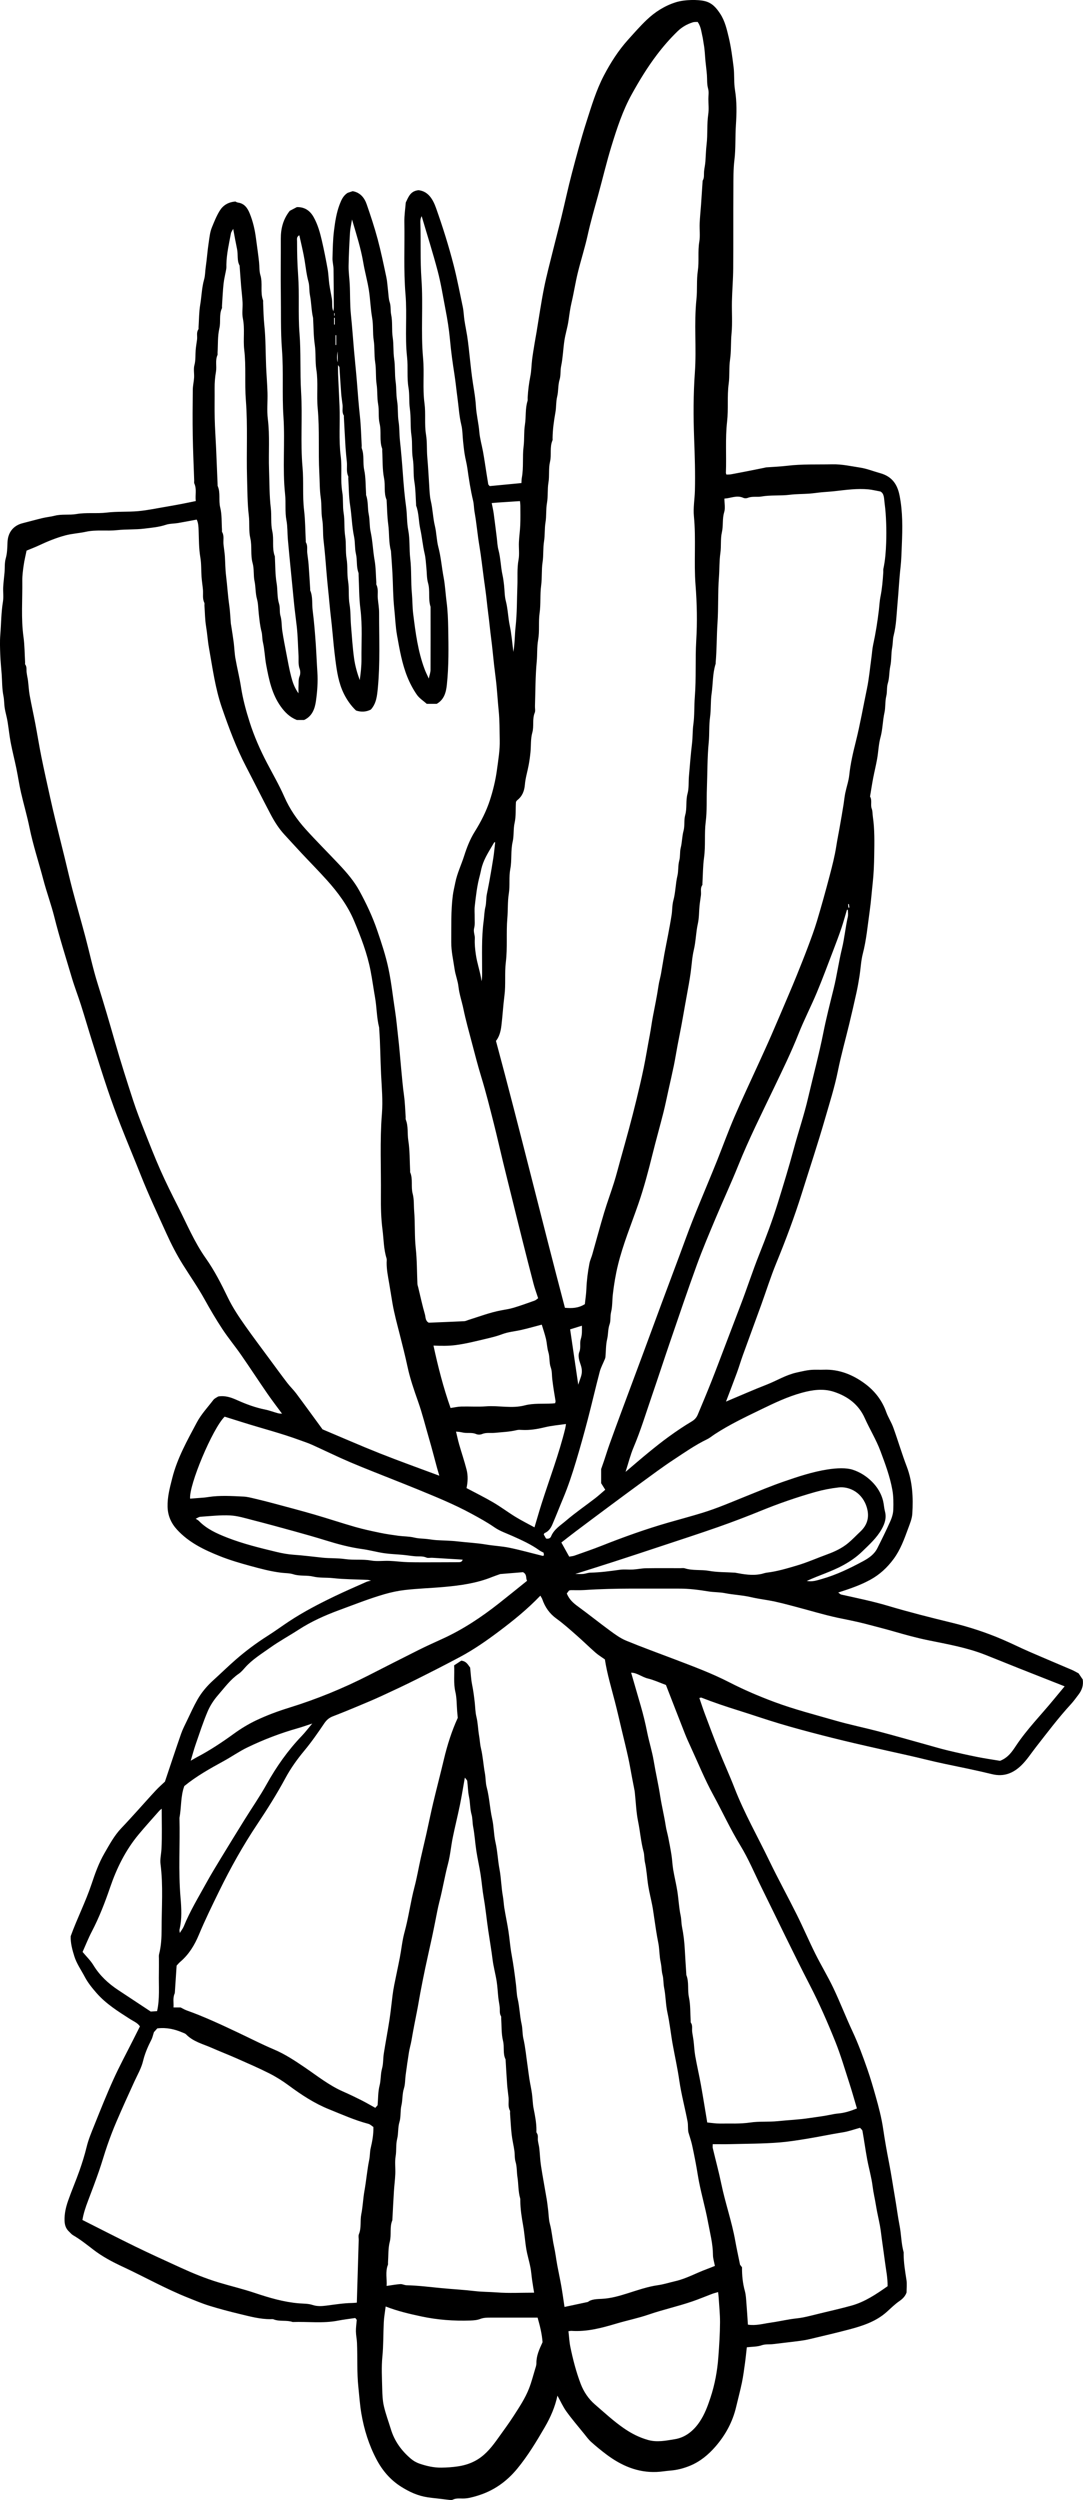 <?xml version="1.0" encoding="UTF-8"?>
<svg id="Layer_2" data-name="Layer 2" xmlns="http://www.w3.org/2000/svg" viewBox="0 0 122.322 282.268">
  <g id="Layer_1-2" data-name="Layer 1">
    <path d="m31.87,159.637c-.561-.764-1.14-1.515-1.678-2.295-1.001-1.451-1.963-2.928-2.968-4.375-.683-.983-1.451-1.908-2.109-2.907-.714-1.084-1.375-2.206-2.003-3.342-.749-1.355-1.635-2.619-2.454-3.928-.703-1.122-1.315-2.311-1.861-3.519-.987-2.182-2.009-4.347-2.894-6.579-.752-1.898-1.549-3.782-2.293-5.685-.517-1.324-1.006-2.66-1.461-4.007-.592-1.754-1.145-3.521-1.701-5.286-.443-1.406-.853-2.822-1.299-4.226-.333-1.048-.735-2.074-1.047-3.128-.667-2.26-1.386-4.506-1.959-6.795-.357-1.427-.873-2.813-1.247-4.236-.517-1.969-1.163-3.903-1.57-5.904-.272-1.337-.661-2.65-.964-3.981-.202-.891-.332-1.799-.517-2.695-.2-.971-.45-1.931-.636-2.905-.152-.795-.228-1.604-.361-2.403-.079-.475-.22-.94-.303-1.415-.084-.48-.058-.966-.157-1.457-.161-.796-.141-1.629-.2-2.445-.053-.735-.131-1.468-.158-2.204-.028-.746-.057-1.497.004-2.239.103-1.248.092-2.503.298-3.745.089-.539.002-1.105.03-1.657.027-.542.103-1.082.149-1.624.046-.541-.014-1.078.142-1.628.161-.567.172-1.183.193-1.78.039-1.12.646-1.908,1.721-2.177.753-.189,1.501-.4,2.257-.58.444-.106.905-.144,1.347-.258.809-.209,1.648-.053,2.447-.19,1.153-.199,2.31-.03,3.45-.168,1.18-.142,2.362-.055,3.534-.161,1.1-.1,2.187-.338,3.279-.52.532-.089,1.062-.186,1.591-.287.527-.101,1.051-.212,1.64-.332-.085-.691.128-1.344-.164-1.98-.042-.092-.011-.219-.015-.329-.057-1.703-.136-3.405-.164-5.109-.028-1.714-.014-3.43.005-5.144.005-.459.12-.915.147-1.375.028-.469-.082-.965.036-1.404.155-.575.097-1.141.143-1.71.033-.404.108-.803.158-1.206.046-.375-.097-.773.147-1.127.04-.058.013-.162.019-.245.057-.844.048-1.7.187-2.53.161-.956.176-1.932.446-2.877.123-.43.11-.91.177-1.367.134-.91.192-1.83.332-2.743.091-.588.137-1.185.36-1.736.263-.65.526-1.311.893-1.903.368-.595.948-.974,1.776-1.033.034.015.153.1.281.117.755.105,1.099.652,1.346,1.271.351.877.562,1.789.685,2.732.119.913.258,1.822.355,2.739.051.484.012 1.0.15,1.452.284.936-.045,1.918.296,2.836.027.073.005.165.009.248.038.846.047,1.689.136,2.538.163,1.553.138,3.126.204,4.69.042.984.127,1.967.156,2.951.029.995-.083,2.003.038,2.984.233,1.899.067,3.797.136,5.693.053,1.454.029,2.917.199,4.357.103.879-.023,1.774.167,2.614.214.946-.06,1.921.289,2.836.009.024.001.055.003.083.057.983.033,1.979.197,2.944.132.777.038,1.57.279,2.339.134.428.026.906.161,1.371.157.538.116,1.131.203,1.694.127.824.284,1.643.443,2.462.174.896.329,1.798.557,2.68.158.61.35,1.226.829,1.898,0-.379-.012-.596.003-.811.026-.378-.036-.754.125-1.135.099-.235.093-.572.004-.816-.186-.514-.099-1.032-.13-1.548-.064-1.066-.078-2.138-.194-3.198-.107-.971-.247-1.938-.337-2.913-.102-1.109-.221-2.218-.326-3.328-.116-1.22-.244-2.437-.348-3.658-.06-.707-.027-1.43-.157-2.119-.187-.987-.049-1.976-.154-2.953-.311-2.917.006-5.847-.186-8.759-.168-2.536.023-5.076-.169-7.599-.159-2.095-.094-4.183-.126-6.273-.032-2.074.007-4.148-.003-6.223-.005-1.149.262-2.2,1.01-3.147.23-.12.495-.259.804-.421.828-.02,1.456.353,1.887,1.118.469.831.721,1.736.933,2.651.248,1.072.462,2.153.656,3.236.1.56.108,1.136.188,1.7.079.559.202,1.111.293,1.669.031.189.029.383.032.575.005.268.001.537.137.81.016-.153.045-.306.045-.459-.005-1.438-.006-2.876-.03-4.314-.007-.404-.129-.809-.118-1.211.028-1.04.042-2.086.17-3.116.126-1.012.279-2.033.65-2.994.186-.481.399-.964.89-1.274.176-.058.38-.126.571-.189.861.154,1.329.748,1.587,1.494.447,1.292.877,2.593,1.231,3.912.382,1.426.68,2.875.987,4.319.107.503.128,1.023.192,1.535.054.43.051.88.185,1.283.153.46.067.929.16,1.374.183.871.049,1.758.181,2.616.122.795.042,1.592.158,2.371.13.875.053,1.757.172,2.618.099.711.046,1.427.161,2.12.132.793.048,1.593.17,2.368.112.711.076,1.419.152,2.122.139,1.301.248,2.601.342,3.906.086,1.191.187,2.391.352,3.57.125.889.075,1.783.247,2.674.2,1.039.099,2.131.223,3.19.155,1.315.063,2.638.187,3.945.072.765.051,1.533.145,2.289.267,2.138.538,4.28,1.311,6.313.114.3.262.588.453,1.012.086-.409.196-.691.197-.974.012-2.378.004-4.757.003-7.135-.292-.868-.029-1.789-.282-2.673-.162-.566-.131-1.187-.195-1.782-.055-.513-.072-1.036-.191-1.535-.219-.922-.291-1.867-.494-2.786-.192-.871-.148-1.781-.464-2.627-.018-.049-.004-.11-.008-.165-.058-.844-.052-1.699-.192-2.529-.146-.874-.037-1.76-.176-2.614-.144-.879-.031-1.758-.156-2.618-.148-1.012-.038-2.034-.18-3.03-.113-.796-.02-1.596-.153-2.37-.198-1.151-.036-2.309-.162-3.449-.261-2.366.019-4.743-.177-7.099-.227-2.73-.08-5.455-.129-8.181-.013-.734.103-1.47.158-2.177.303-.644.536-1.319,1.452-1.397,1.129.129,1.643,1.095,1.979,2.043.752,2.124,1.431,4.282,1.99,6.465.393,1.535.685,3.102,1.017,4.656.107.503.115,1.026.192,1.537.089.587.212,1.168.306,1.754.072.456.127.914.179,1.373.121,1.053.222,2.109.356,3.161.143,1.127.386,2.247.451,3.377.056.984.305,1.932.385,2.91.062.747.277,1.481.415,2.222.084.451.154.906.225,1.359.122.775.235,1.551.367,2.324.016.094.127.173.17.228,1.201-.115,2.362-.226,3.582-.343.012-.18.006-.394.044-.601.217-1.17.054-2.365.199-3.529.102-.824.022-1.65.15-2.454.141-.887.02-1.798.291-2.668.04-.127.01-.275.018-.413.046-.812.149-1.614.307-2.414.121-.611.118-1.245.196-1.866.077-.615.183-1.226.282-1.839.064-.399.142-.795.209-1.194.28-1.673.519-3.355.85-5.018.287-1.444.672-2.868,1.024-4.298.307-1.248.64-2.489.944-3.738.399-1.641.75-3.294,1.179-4.926.517-1.967,1.042-3.935,1.662-5.87.564-1.76,1.095-3.541,1.96-5.192.759-1.449,1.634-2.821,2.732-4.04.681-.756,1.353-1.526,2.088-2.227.949-.906,2.044-1.605,3.313-2.002.983-.308,2.503-.321,3.297-.118.817.209,1.286.781,1.709,1.426.527.803.738,1.732.956,2.642.264,1.1.409,2.226.55,3.353.11.878.02,1.76.161,2.618.217,1.318.188,2.641.102,3.949-.087,1.318-.011,2.645-.169,3.946-.13,1.074-.108,2.137-.115,3.204-.022,3.015.003,6.029-.02,9.044-.01,1.234-.117,2.466-.146,3.7-.028,1.216.072,2.442-.044,3.648-.095.987-.027,1.982-.168,2.95-.132.907-.031,1.814-.152,2.705-.192,1.427-.021,2.865-.181,4.279-.218,1.928-.061,3.853-.136,5.777-.002.049.027.099.06.21.168-.01.354-.002.532-.034.792-.146,1.582-.302,2.372-.457.474-.093.948-.191,1.421-.287.053-.011.104-.033.157-.037.789-.059,1.582-.085,2.367-.18,1.7-.206,3.405-.13,5.108-.167,1.072-.023,2.108.213,3.151.373.761.117,1.493.417,2.242.623,1.292.355,1.94,1.188,2.204,2.515.369,1.855.338,3.716.258,5.572-.036.842-.05,1.696-.145,2.536-.155,1.357-.214,2.721-.341,4.078-.113,1.208-.129,2.435-.437,3.629-.112.436-.081.911-.168,1.371-.131.692-.064,1.424-.214,2.11-.139.637-.082,1.289-.278,1.923-.14.454-.056.962-.175,1.452-.146.601-.071,1.255-.205,1.861-.204.923-.196,1.871-.449,2.792-.213.775-.233,1.602-.373,2.4-.129.74-.314,1.47-.455,2.208-.131.687-.235,1.38-.35,2.07.259.432.03.939.188,1.362.113.303.083.589.126.882.212,1.449.182,2.907.158,4.362-.018,1.067-.058,2.138-.175,3.198-.116,1.052-.192,2.112-.34,3.156-.228,1.596-.365,3.209-.773,4.783-.209.806-.238,1.657-.367,2.485-.1.638-.211,1.275-.349,1.905-.258,1.178-.531,2.354-.813,3.526-.426,1.772-.924,3.528-1.283,5.313-.372,1.847-.944,3.63-1.463,5.433-.809,2.809-1.734,5.58-2.606,8.368-.842,2.691-1.833,5.324-2.903,7.933-.63,1.537-1.127,3.128-1.693,4.691-.685,1.892-1.385,3.78-2.069,5.672-.237.655-.432,1.326-.672,1.98-.396,1.08-.812,2.152-1.235,3.267,1.552-.651,3.063-1.32,4.6-1.919,1.126-.439,2.163-1.093,3.362-1.358.633-.14,1.26-.301,1.911-.319.387-.011.775.01,1.161-.005,1.763-.066,3.317.577,4.679,1.591,1.074.8,1.911,1.859,2.377,3.171.216.607.585,1.159.804,1.765.529,1.462.968,2.958,1.522,4.41.659,1.727.736,3.512.628,5.312-.034.574-.276,1.146-.479,1.699-.436,1.188-.861,2.374-1.631,3.418-.726.984-1.586,1.778-2.652,2.359-1.115.607-2.309,1.018-3.607,1.432.154.108.238.209.338.231,1.778.396,3.562.757,5.313,1.28,2.385.711,4.799,1.319,7.219,1.908,1.917.467,3.804,1.082,5.626,1.86,1.038.443,2.049.95,3.084,1.401,1.598.696,3.207,1.366,4.808,2.053.249.107.483.249.761.394.147.217.314.464.468.691.1.656-.095,1.208-.473,1.703-.281.369-.552.75-.865,1.091-1.41,1.534-2.66,3.197-3.941,4.836-.554.709-1.046,1.486-1.692,2.101-.89.849-1.932,1.286-3.26.963-1.775-.432-3.57-.796-5.36-1.167-1.424-.295-2.827-.672-4.244-.983-1.551-.34-3.098-.695-4.646-1.045-1.652-.374-3.3-.772-4.941-1.193-1.586-.408-3.17-.832-4.739-1.299-1.592-.474-3.163-1.02-4.748-1.515-1.404-.439-2.798-.907-4.167-1.445-.041-.016-.102.017-.226.043.208.603.401,1.203.622,1.793.51,1.358,1.015,2.718,1.556,4.063.582,1.447,1.233,2.867,1.798,4.321,1.1,2.827,2.602,5.46,3.916,8.183.997,2.066,2.105,4.077,3.128,6.131.722,1.449,1.359,2.941,2.081,4.39.651,1.306,1.413,2.558,2.039,3.875.762,1.603,1.4,3.265,2.152,4.873.652,1.393,1.179,2.831,1.683,4.278.352,1.011.653,2.042.943,3.074.343,1.214.662,2.433.846,3.687.187,1.278.414,2.551.663,3.818.259,1.323.452,2.656.682,3.983.18,1.038.306,2.085.508,3.113.193.984.181,1.993.449,2.96.022.078.008.165.008.248.005.982.167,1.944.318,2.911.072.459.012.938.012,1.428-.148.406-.422.7-.803.962-.517.355-.967.807-1.437,1.228-1.207,1.081-2.696,1.567-4.213,1.971-1.502.4-3.019.747-4.531,1.109-.339.081-.686.138-1.032.185-.564.078-1.129.139-1.694.207-.457.055-.914.109-1.372.163-.43.051-.853-.021-1.297.134-.5.174-1.068.153-1.662.223-.069.599-.128,1.214-.213,1.826-.1.721-.194,1.446-.341,2.158-.19.918-.436,1.824-.65,2.737-.397,1.696-1.2,3.176-2.338,4.488-.795.916-1.707,1.673-2.829,2.146-.722.304-1.475.504-2.262.566-.514.041-1.025.134-1.54.156-2.163.094-4.019-.72-5.706-1.99-.589-.443-1.161-.912-1.709-1.405-.302-.272-.544-.613-.803-.932-.669-.827-1.365-1.635-1.986-2.497-.391-.543-.667-1.17-1.014-1.795-.268,1.279-.786,2.458-1.43,3.564-.94,1.616-1.903,3.217-3.1,4.674-1.232,1.5-2.725,2.54-4.579,3.087-.52.154-1.034.297-1.586.293-.378-.003-.763-.051-1.133.133-.133.066-.328.027-.492.01-.404-.041-.807-.103-1.211-.144-.376-.038-.751-.081-1.125-.136-1.101-.163-2.056-.604-2.981-1.184-1.24-.778-2.147-1.85-2.816-3.127-.842-1.607-1.379-3.316-1.688-5.109-.172-.995-.235-1.993-.341-2.99-.18-1.677-.087-3.353-.158-5.027-.018-.432-.116-.862-.123-1.294-.007-.404.056-.808.097-1.307-.025-.031-.109-.133-.17-.207-.68.102-1.325.174-1.959.299-1.695.333-3.405.094-5.107.156-.701-.247-1.468-.022-2.166-.305-.096-.039-.219-.018-.33-.017-1.202.008-2.351-.313-3.503-.589-1.145-.274-2.285-.576-3.409-.923-.818-.253-1.612-.59-2.409-.907-2.541-1.012-4.922-2.357-7.395-3.509-1.164-.542-2.278-1.132-3.288-1.908-.755-.58-1.497-1.172-2.323-1.653-.163-.095-.285-.259-.428-.39-.366-.334-.501-.741-.518-1.242-.025-.78.147-1.518.395-2.233.396-1.142.88-2.253,1.282-3.393.312-.886.595-1.786.816-2.698.205-.844.54-1.635.86-2.431.701-1.748,1.399-3.499,2.176-5.213.681-1.501,1.468-2.954,2.209-4.428.254-.506.509-1.011.776-1.541-.274-.403-.716-.571-1.099-.816-1.359-.872-2.731-1.722-3.811-2.96-.5-.573-.974-1.157-1.328-1.831-.401-.763-.91-1.47-1.172-2.307-.236-.754-.438-1.511-.411-2.266.724-2.01,1.685-3.878,2.351-5.874.398-1.194.824-2.397,1.464-3.499.573-.987,1.109-1.998,1.91-2.835.627-.656,1.234-1.331,1.845-2.002.685-.752,1.355-1.517,2.05-2.26.352-.377.744-.717,1.025-.985.63-1.875,1.209-3.639,1.82-5.391.187-.535.453-1.044.7-1.557.373-.775.726-1.562,1.15-2.308.471-.828,1.087-1.551,1.797-2.194.857-.776,1.683-1.587,2.555-2.345,1.131-.983,2.332-1.876,3.6-2.679.826-.523,1.614-1.105,2.431-1.643,1.63-1.072,3.358-1.968,5.113-2.812,1.189-.572,2.402-1.093,3.606-1.632.119-.053.256-.067.508-.13-.201-.049-.286-.085-.373-.089-1.315-.06-2.638-.054-3.944-.198-.738-.081-1.497-.004-2.199-.172-.753-.18-1.519-.024-2.264-.263-.424-.136-.91-.119-1.367-.175-1.21-.147-2.377-.465-3.542-.782-1.134-.309-2.269-.645-3.36-1.078-1.794-.712-3.535-1.548-4.87-3.009-.659-.721-1.036-1.565-1.063-2.569-.03-1.13.264-2.202.535-3.272.565-2.232,1.687-4.222,2.759-6.239.509-.957,1.235-1.719,1.875-2.559.14-.184.393-.283.549-.39.811-.133,1.477.115,2.165.423,1.001.449,2.033.832,3.121,1.049.497.099.976.288,1.468.421.154.042.322.036.483.052.024.047.047.093.021.042.051.027.005.003-.041-.022Zm33.871-9.959c-.428.133-.857.266-1.346.417.3,2.045.603,4.11.917,6.251.101-.302.175-.543.262-.779.174-.468.199-.902.032-1.41-.155-.47-.372-1.019-.172-1.512.199-.491.017-.995.163-1.448.167-.516.133-1.02.127-1.534.046-.024.092-.048.033-.017.032-.059.007-.013-.018.032Zm-9.79-54.596c-.049.015-.125.016-.144.049-.497.864-1.065,1.694-1.358,2.66-.109.358-.164.733-.263,1.094-.307,1.123-.433,2.277-.564,3.428-.047.409-.004.828-.011,1.243-.007.413.048.845-.057,1.232-.115.424.099.785.075,1.189-.035.592.03,1.187.115,1.788.145,1.025.511,1.994.646,3.022.063-.331.062-.658.063-.985.007-1.951-.084-3.907.178-5.848.069-.513.07-1.044.19-1.53.121-.491.07-.976.165-1.455.099-.5.204-.999.293-1.501.155-.876.311-1.751.445-2.63.089-.587.141-1.181.209-1.771.047-.025.094-.049.035-.019.031-.06.006-.012-.018.035ZM3.001,62.174c-.103.504-.24,1.052-.321,1.609-.085.591-.169,1.191-.161,1.786.028,2.117-.155,4.237.135,6.353.13.945.126,1.909.182,2.864.005.083-.025.189.016.245.199.272.12.581.153.877.036.321.117.636.158.956.068.539.089,1.085.185,1.618.196,1.083.438,2.158.643,3.239.236,1.241.432,2.49.682,3.728.308,1.524.649,3.042.984,4.561.19.863.39,1.724.599,2.583.347,1.431.707,2.86,1.058,4.29.294,1.197.564,2.4.879,3.592.465,1.76.97,3.509,1.439,5.267.476,1.786.854,3.602,1.409,5.363.693,2.199,1.338,4.41,1.973,6.626.627,2.189,1.321,4.358,2.026,6.523.373,1.148.813,2.276,1.255,3.4.59,1.501,1.177,3.005,1.83,4.479.612,1.38,1.288,2.734,1.972,4.08,1.003,1.975,1.854,4.03,3.145,5.854.988,1.396,1.759,2.919,2.502,4.456.545,1.127,1.241,2.163,1.959,3.182.893,1.266,1.826,2.503,2.745,3.75.662.898,1.319,1.8,1.997,2.686.315.412.698.773,1.009,1.189.972,1.302,1.924,2.62,2.974,4.054,2.07.871,4.257,1.833,6.476,2.714,2.204.876,4.439,1.671,6.716,2.522-.1-.342-.184-.615-.26-.89-.296-1.086-.572-2.177-.888-3.257-.413-1.412-.761-2.842-1.253-4.233-.454-1.285-.905-2.584-1.189-3.913-.264-1.236-.576-2.457-.886-3.679-.297-1.169-.616-2.328-.82-3.519-.123-.718-.235-1.438-.356-2.156-.135-.803-.305-1.594-.299-2.413.001-.166.034-.344-.013-.496-.329-1.044-.313-2.14-.452-3.208-.166-1.274-.195-2.573-.182-3.861.032-3.086-.132-6.172.115-9.26.118-1.473-.023-2.962-.096-4.445-.084-1.7-.083-3.406-.211-5.106-.004-.055.008-.113-.006-.165-.284-1.107-.264-2.254-.461-3.376-.178-1.009-.313-2.027-.509-3.036-.381-1.965-1.095-3.819-1.866-5.65-.724-1.719-1.829-3.205-3.069-4.584-.939-1.045-1.929-2.044-2.889-3.07-.639-.682-1.264-1.377-1.899-2.063-.633-.684-1.127-1.468-1.558-2.284-.945-1.792-1.848-3.607-2.784-5.404-1.11-2.13-1.94-4.371-2.723-6.637-.76-2.2-1.057-4.492-1.464-6.763-.143-.796-.191-1.608-.324-2.409-.129-.777-.131-1.575-.187-2.364-.008-.11.029-.239-.015-.329-.231-.471-.112-.972-.154-1.458-.041-.486-.124-.969-.158-1.456-.052-.735-.011-1.465-.138-2.208-.168-.992-.158-2.016-.192-3.027-.015-.453-.038-.889-.219-1.235-.742.138-1.428.274-2.118.39-.454.076-.937.054-1.366.198-.805.269-1.643.334-2.466.435-1.001.123-2.02.056-3.034.168-1.168.129-2.358-.073-3.529.184-.763.167-1.557.205-2.31.405-1.038.275-2.035.687-3.011,1.144-.412.193-.839.354-1.381.58Zm58.029,117.991c-1.474,1.539-3.052,2.81-4.675,4.03-1.411,1.061-2.858,2.068-4.417,2.899-1.645.877-3.308,1.725-4.976,2.557-1.277.637-2.57,1.243-3.866,1.84-.877.404-1.769.778-2.661,1.15-.94.393-1.883.779-2.834,1.144-.423.162-.716.412-.976.797-.714,1.058-1.446,2.113-2.261,3.093-.806.97-1.536,1.991-2.127,3.089-.967,1.795-2.05,3.511-3.18,5.205-1.612,2.415-3.027,4.946-4.302,7.553-.795,1.626-1.594,3.253-2.289,4.922-.494,1.186-1.13,2.228-2.107,3.062-.164.14-.301.313-.41.428-.067,1.021-.13,1.977-.194,2.932-.005.081-.006.168-.037.24-.219.503-.083,1.015-.122,1.553h.806c.27.134.456.252.659.325,2.055.729,4.022,1.66,5.99,2.59,1.291.61,2.562,1.267,3.877,1.82,1.26.531,2.376,1.273,3.496,2.034,1.411.959,2.749,2.035,4.33,2.727.691.302,1.371.63,2.045.969.53.267,1.043.568,1.589.869.105-.117.193-.216.26-.291.068-.767.043-1.523.224-2.227.164-.639.101-1.289.279-1.924.152-.541.111-1.133.199-1.695.201-1.276.446-2.545.643-3.821.14-.909.225-1.827.344-2.74.052-.401.116-.801.195-1.197.204-1.026.43-2.049.628-3.076.183-.951.272-1.926.528-2.856.463-1.684.681-3.417,1.125-5.104.28-1.063.463-2.151.702-3.225.203-.916.428-1.826.633-2.741.264-1.177.501-2.36.779-3.533.39-1.642.82-3.274,1.209-4.916.39-1.647.905-3.248,1.567-4.687-.029-.308-.05-.521-.068-.735-.061-.734-.037-1.488-.202-2.197-.231-.988-.084-1.964-.14-2.996.298-.196.587-.386.808-.531.61.073.769.505.998.777.076.697.101,1.328.225,1.939.135.664.221,1.332.296,2.003.061.54.06,1.094.189,1.617.176.716.179,1.449.307,2.167.081.453.095.919.201,1.365.226.949.28,1.922.455,2.877.093.506.065,1.039.196,1.533.312,1.177.355,2.396.621,3.582.195.868.176,1.783.374,2.65.23,1.005.262,2.032.454,3.04.192,1.01.198,2.055.384,3.067.079.433.089.864.158,1.292.141.876.331,1.745.467,2.622.137.883.196,1.779.358,2.656.21,1.145.364,2.294.502,3.449.061.513.063,1.044.179,1.534.225.951.235,1.927.45,2.876.119.526.076,1.089.197,1.615.237,1.029.325,2.077.479,3.116.071.481.123.965.2,1.446.089.557.214,1.109.292,1.667.079.564.078,1.143.19,1.699.16.798.316,1.592.316,2.41 0.0.11-.025.25.031.324.207.277.095.588.136.881.041.293.126.58.158.873.071.649.089,1.305.188,1.949.192,1.25.43,2.493.639,3.74.072.426.119.857.172,1.286.063.511.058,1.04.191,1.531.227.835.28,1.697.466,2.537.157.709.241,1.435.372,2.15.146.792.322,1.579.46,2.373.138.79.244,1.585.357,2.33.882-.188,1.696-.362,2.65-.565.369-.314,1.009-.323,1.575-.351,1.018-.05,1.962-.328,2.913-.627,1.126-.354,2.237-.748,3.416-.915.661-.093,1.305-.303,1.959-.453,1.24-.284,2.346-.914,3.527-1.35.296-.109.588-.23.945-.37-.084-.455-.216-.849-.218-1.243-.006-1.258-.332-2.471-.555-3.687-.329-1.792-.871-3.541-1.16-5.351-.177-1.111-.395-2.223-.634-3.326-.107-.495-.277-.976-.419-1.463-.086-.398-.022-.824-.098-1.224-.296-1.557-.713-3.094-.939-4.659-.196-1.363-.498-2.706-.742-4.056-.215-1.191-.333-2.397-.593-3.583-.202-.921-.19-1.889-.376-2.815-.099-.489-.052-.99-.178-1.45-.09-.327-.098-.64-.135-.962-.036-.321-.119-.636-.158-.957-.069-.566-.076-1.143-.188-1.699-.198-.978-.333-1.965-.48-2.951-.064-.427-.119-.857-.202-1.28-.143-.737-.331-1.466-.451-2.207-.143-.881-.178-1.782-.372-2.649-.091-.408-.053-.82-.157-1.206-.302-1.12-.385-2.278-.617-3.41-.212-1.031-.247-2.099-.36-3.151-.012-.108-.018-.218-.038-.325-.095-.501-.196-1.001-.291-1.502-.141-.739-.262-1.482-.423-2.217-.23-1.047-.488-2.088-.737-3.131-.254-1.068-.497-2.139-.771-3.202-.408-1.584-.883-3.152-1.132-4.776-.355-.253-.732-.478-1.057-.763-.724-.634-1.409-1.312-2.133-1.946-.741-.65-1.477-1.314-2.274-1.89-.787-.568-1.295-1.294-1.604-2.191-.043-.124-.125-.234-.222-.411Zm5.027-32.917c.06-.57.151-1.137.173-1.706.038-.98.162-1.947.348-2.907.066-.339.223-.66.318-.994.446-1.57.866-3.149,1.335-4.712.346-1.154.769-2.286,1.129-3.436.256-.817.465-1.648.695-2.474.329-1.186.666-2.369.984-3.558.291-1.087.574-2.176.839-3.27.29-1.199.575-2.399.824-3.607.249-1.211.442-2.434.676-3.649.138-.716.227-1.442.363-2.155.222-1.161.465-2.318.636-3.489.066-.45.198-.89.28-1.338.135-.742.245-1.489.38-2.231.134-.74.291-1.476.429-2.215.138-.74.279-1.481.393-2.225.082-.536.053-1.097.195-1.614.252-.917.24-1.869.459-2.79.131-.55.055-1.151.203-1.693.134-.491.05-.989.169-1.456.161-.633.147-1.289.316-1.911.161-.593.032-1.222.189-1.781.226-.804.044-1.622.265-2.426.169-.615.101-1.298.157-1.95.107-1.248.204-2.497.352-3.742.084-.703.049-1.413.148-2.125.142-1.027.083-2.075.166-3.117.168-2.11.033-4.231.16-6.352.125-2.079.084-4.175-.079-6.271-.201-2.578.068-5.177-.184-7.764-.093-.953.085-1.915.111-2.87.053-1.979-.014-3.959-.087-5.941-.091-2.473-.092-4.953.085-7.434.196-2.747-.11-5.51.177-8.263.111-1.061-.003-2.132.156-3.203.16-1.08-.02-2.187.167-3.285.115-.673.01-1.38.04-2.071.03-.708.108-1.415.158-2.122.062-.872.116-1.745.174-2.618.002-.028-.007-.062.006-.082.205-.325.128-.689.159-1.041.033-.376.126-.748.152-1.124.045-.652.059-1.302.137-1.958.132-1.111.019-2.244.184-3.365.084-.569.017-1.159.016-1.74-.001-.387.072-.797-.03-1.156-.147-.518-.098-1.031-.136-1.546-.037-.514-.111-1.025-.161-1.538-.063-.65-.076-1.309-.197-1.948-.056-.292-.082-.59-.149-.874-.127-.54-.171-1.116-.537-1.635-.175.011-.37-.011-.541.042-.656.203-1.237.537-1.735,1.02-.849.823-1.618,1.709-2.334,2.653-1.068,1.409-1.98,2.906-2.834,4.45-1.024,1.85-1.672,3.843-2.288,5.843-.566,1.841-1.006,3.721-1.518,5.579-.412,1.497-.843,2.987-1.178,4.505-.317,1.434-.773,2.837-1.121,4.266-.266,1.095-.433,2.214-.693,3.311-.162.687-.25,1.379-.35,2.074-.107.742-.342,1.465-.456,2.206-.149.963-.171,1.949-.371,2.9-.109.518-.027,1.049-.176,1.534-.194.633-.118,1.288-.275,1.924-.142.574-.092,1.193-.197,1.78-.173.965-.309,1.93-.321,2.912-.001.083.021.177-.01.247-.339.776-.089,1.614-.281,2.423-.179.754-.045,1.571-.178,2.365-.125.747-.03,1.52-.165,2.286-.127.718-.045,1.465-.168,2.203-.116.693-.049,1.409-.163,2.12-.125.776-.045,1.575-.166,2.369-.131.859-.041,1.741-.16,2.619-.14,1.025-.026,2.074-.175,3.116-.142.997.013,2.018-.166,3.033-.141.799-.082,1.63-.159,2.45-.156,1.666-.143,3.348-.198,5.023-.008.249.064.527-.024.741-.302.73-.065,1.508-.278,2.26-.197.694-.133,1.46-.204,2.193-.047.484-.114.968-.202,1.446-.136.741-.368,1.472-.43,2.217-.061.732-.292,1.316-.868,1.766-.062.049-.098.131-.14.19-.06.8.023,1.589-.156,2.383-.155.685-.058,1.428-.216,2.111-.238,1.023-.074,2.062-.27,3.09-.172.904-.018,1.848-.167,2.782-.145.91-.086,1.852-.166,2.783-.141,1.64.031,3.295-.169,4.944-.152,1.25.006,2.514-.158,3.781-.145,1.128-.207,2.272-.345,3.407-.08.657-.246,1.251-.611,1.706,2.711,10.072,5.153,20.14,7.788,30.131.798.073,1.528.042,2.254-.413ZM39.757,24.787c-.097.607-.201,1.032-.226,1.461-.073,1.26-.14,2.521-.159,3.782-.01.679.093,1.36.128,2.04.059,1.15.016,2.298.135,3.454.137,1.328.232,2.663.346,3.995.102,1.195.235,2.387.33,3.581.103,1.306.2,2.61.342,3.913.119,1.088.138,2.188.2,3.282.006.11-.028.233.009.33.298.784.102,1.618.273,2.427.185.874.152,1.795.213,2.696.004.055-.011.116.006.165.253.702.148,1.451.296,2.171.131.637.072,1.314.211,1.948.232,1.062.258,2.148.447,3.215.147.83.139,1.687.198,2.532.006.083-.023.179.01.247.247.496.106,1.028.155,1.542.052.541.148,1.082.147,1.623-.005,2.837.128,5.676-.144,8.51-.084.873-.167,1.727-.785,2.414q-.783.402-1.676.11c-.621-.587-1.077-1.292-1.376-1.9-.595-1.209-.79-2.518-.956-3.821-.133-1.049-.241-2.106-.333-3.16-.092-1.057-.238-2.106-.33-3.16-.102-1.165-.241-2.327-.334-3.491-.097-1.221-.193-2.44-.337-3.657-.096-.811-.025-1.633-.159-2.454-.127-.775-.042-1.574-.159-2.369-.135-.913-.112-1.854-.162-2.782-.133-2.446.043-4.901-.185-7.35-.135-1.447.074-2.907-.153-4.363-.142-.911-.037-1.852-.174-2.783-.143-.97-.133-1.963-.189-2.946-.002-.028.003-.056-.003-.083-.2-.847-.188-1.726-.353-2.571-.102-.517-.037-1.046-.173-1.536-.225-.809-.303-1.641-.44-2.46-.157-.935-.387-1.844-.589-2.779-.336.187-.256.459-.256.698.001,1.262.028,2.521.12,3.784.16,2.195-.017,4.398.157,6.604.173,2.191.046,4.399.179,6.602.171,2.832-.089,5.674.162,8.512.142,1.611-.016,3.24.176,4.86.135,1.14.133,2.297.192,3.446.003.055-.016.122.009.164.23.382.113.805.157,1.209.047.431.119.859.152,1.291.07.927.122,1.856.181,2.784.004.055-.012.117.008.165.304.723.176,1.507.271,2.255.158,1.238.26,2.492.347,3.74.074,1.064.111,2.133.183,3.199.074,1.097-.007,2.194-.161,3.281-.129.907-.439,1.724-1.339,2.14h-.822c-.793-.316-1.344-.866-1.815-1.526-1.003-1.403-1.332-3.041-1.641-4.68-.16-.849-.177-1.728-.371-2.567-.095-.408-.057-.819-.158-1.206-.172-.658-.234-1.327-.31-1.997-.065-.566-.055-1.152-.206-1.694-.184-.663-.134-1.342-.274-2.006-.139-.661-.032-1.381-.213-2.024-.264-.94-.049-1.897-.267-2.842-.188-.812-.066-1.681-.166-2.532-.166-1.413-.156-2.848-.199-4.275-.087-2.92.092-5.842-.135-8.763-.147-1.889.039-3.794-.183-5.689-.137-1.168.084-2.354-.154-3.533-.118-.585-.007-1.214-.036-1.821-.029-.597-.109-1.192-.158-1.788-.062-.761-.115-1.523-.171-2.284-.002-.028.006-.06-.006-.082-.314-.574-.157-1.226-.281-1.837-.151-.746-.299-1.495-.441-2.311-.112.218-.225.354-.254.507-.218,1.168-.494,2.329-.515,3.527-.003.166.012.335-.016.497-.096.556-.243,1.106-.303,1.666-.09.841-.123,1.688-.179,2.532-.006.083.022.178-.01.247-.335.718-.11,1.502-.284,2.256-.206.893-.149,1.847-.205,2.774-.005.083.021.177-.01.247-.273.607-.064,1.255-.169,1.87-.107.624-.159,1.242-.153,1.873.011,1.134-.018,2.268.009,3.402.027,1.123.108,2.244.158,3.367.061,1.37.114,2.741.171,4.112.002.055-.01.117.011.165.336.775.082,1.613.283,2.421.201.808.145,1.68.201,2.525.005.083-.023.182.014.246.253.438.108.916.154,1.374.046.458.127.914.157,1.373.047.735.045,1.466.137,2.206.136,1.103.197,2.217.358,3.321.098.672.119,1.356.177,2.034.007.081.027.16.04.24.097.64.204,1.278.286,1.92.076.593.088,1.196.191,1.783.189,1.084.463,2.155.631,3.242.209,1.359.566,2.676.983,3.981.509,1.595,1.181,3.12,1.956,4.602.664,1.27,1.386,2.515,1.96,3.825.599,1.367,1.423,2.565,2.406,3.654,1.201,1.33,2.472,2.595,3.702,3.899.471.499.934,1.008,1.357,1.547.367.468.71.963.996,1.484.79,1.443,1.494,2.928,2.027,4.491.486,1.424.959,2.841,1.272,4.325.336,1.591.499,3.201.749,4.799.15.96.228,1.939.343,2.91.135,1.133.217,2.273.326,3.409.104,1.081.191,2.162.341,3.24.109.782.126,1.576.182,2.365.008.11-.022.233.017.33.298.753.158,1.559.281,2.337.178,1.13.149,2.293.208,3.442.003.055-.013.117.007.165.328.777.065,1.617.282,2.424.166.614.111,1.297.165,1.948.116,1.392.028,2.795.18,4.195.145,1.334.128,2.685.189,4.029.006.131.058.261.09.391.246,1.016.463,2.041.755,3.044.091.314.031.732.435.944,1.321-.054,2.663-.105,4.005-.169.155-.007.306-.089.459-.137,1.229-.383,2.434-.847,3.705-1.087.475-.09.958-.158,1.419-.297.795-.24,1.578-.522,2.36-.803.159-.057.291-.192.406-.27-.188-.583-.376-1.086-.512-1.603-.435-1.658-.855-3.319-1.273-4.981-.412-1.636-.814-3.275-1.22-4.913-.322-1.3-.648-2.599-.964-3.901-.347-1.432-.669-2.871-1.031-4.3-.447-1.765-.886-3.532-1.419-5.275-.392-1.28-.724-2.579-1.066-3.874-.335-1.269-.689-2.535-.956-3.819-.175-.842-.463-1.655-.559-2.52-.073-.661-.34-1.299-.435-1.959-.146-1.018-.387-2.025-.379-3.065.015-1.759-.047-3.521.176-5.272.061-.479.183-.949.276-1.424.207-1.062.686-2.032,1.01-3.053.305-.959.663-1.872,1.196-2.726.701-1.124,1.304-2.299,1.714-3.568.364-1.128.637-2.269.795-3.448.148-1.106.337-2.207.309-3.325-.028-1.095-.005-2.186-.117-3.287-.127-1.243-.183-2.492-.345-3.738-.129-.993-.241-1.993-.339-2.991-.093-.946-.233-1.884-.33-2.826-.097-.945-.234-1.885-.332-2.828-.089-.864-.217-1.72-.334-2.579-.168-1.234-.298-2.472-.506-3.701-.213-1.254-.313-2.528-.539-3.779-.078-.433-.067-.873-.166-1.29-.288-1.21-.476-2.435-.648-3.665-.075-.532-.22-1.054-.306-1.585-.078-.482-.126-.969-.178-1.455-.067-.623-.054-1.264-.201-1.867-.245-1.007-.294-2.036-.435-3.052-.122-.885-.205-1.777-.344-2.664-.202-1.285-.381-2.577-.498-3.873-.105-1.164-.29-2.311-.512-3.455-.278-1.429-.5-2.874-.869-4.28-.55-2.092-1.207-4.157-1.818-6.233-.147.261-.153.503-.146.744.064,2.118-.028,4.234.121,6.358.208,2.966-.084,5.95.184,8.925.153,1.694-.071,3.401.16,5.107.157,1.161-.022,2.351.172,3.529.137.83.07,1.686.143,2.533.091,1.059.152,2.129.217,3.195.037.597.05,1.206.186,1.784.218.923.231,1.872.455,2.794.191.786.187,1.62.393,2.401.297,1.128.381,2.287.597,3.426.172.903.209,1.832.331,2.749.129.974.166,1.965.184,2.95.039,2.147.075,4.295-.155,6.435-.093.865-.315,1.659-1.142,2.133h-1.123c-.368-.328-.835-.618-1.123-1.033-.427-.616-.785-1.297-1.067-1.993-.608-1.502-.879-3.099-1.165-4.684-.183-1.014-.212-2.052-.322-3.078-.139-1.307-.131-2.629-.199-3.943-.043-.818-.109-1.635-.165-2.452-.002-.028.001-.056-.006-.083-.269-.981-.172-1.999-.307-2.996-.12-.891-.126-1.798-.182-2.698-.002-.028.004-.058-.006-.082-.333-.775-.122-1.612-.282-2.42-.201-1.01-.151-2.07-.209-3.108-.005-.083.02-.174-.007-.248-.339-.918-.062-1.893-.289-2.836-.17-.703-.033-1.461-.168-2.201-.131-.717-.056-1.463-.167-2.202-.125-.832-.034-1.687-.167-2.536-.126-.804-.035-1.631-.162-2.453-.129-.831-.028-1.686-.177-2.534-.183-1.041-.207-2.108-.373-3.153-.164-1.034-.454-2.048-.628-3.08-.274-1.622-.775-3.179-1.27-4.865Zm28.138,141.09c.144-.411.245-.689.338-.969.204-.609.391-1.224.608-1.829.453-1.263.916-2.522,1.383-3.78.802-2.163,1.613-4.323,2.415-6.486.691-1.862,1.372-3.727,2.064-5.589.682-1.836,1.37-3.669,2.055-5.504.479-1.282.937-2.572,1.439-3.845.581-1.474,1.199-2.934,1.8-4.4.337-.821.68-1.639,1.008-2.464.655-1.647,1.26-3.314,1.961-4.941.885-2.055,1.847-4.077,2.773-6.114.468-1.03.942-2.058,1.393-3.096.666-1.529,1.316-3.065,1.969-4.6.295-.694.589-1.388.87-2.087.43-1.071.864-2.142,1.269-3.223.367-.979.735-1.961,1.035-2.962.507-1.692.98-3.395,1.429-5.103.293-1.114.581-2.231.757-3.375.102-.665.239-1.326.356-1.988.159-.9.318-1.802.461-2.705.068-.427.105-.86.193-1.282.14-.682.381-1.351.453-2.039.132-1.265.421-2.504.727-3.721.497-1.982.844-3.99,1.261-5.985.248-1.188.354-2.406.521-3.61.063-.456.086-.921.184-1.369.282-1.294.49-2.598.647-3.912.061-.513.08-1.033.183-1.537.185-.91.257-1.829.319-2.751.009-.138-.016-.281.013-.414.207-.961.276-1.937.311-2.915.027-.746.027-1.494-.001-2.239-.028-.736-.072-1.475-.174-2.203-.072-.515-.021-1.118-.482-1.348-.544-.099-.941-.201-1.343-.239-1.265-.119-2.523.057-3.772.199-.487.056-.973.082-1.459.125-.486.043-.97.123-1.456.158-.735.053-1.469.036-2.209.13-1.054.133-2.133.01-3.195.196-.506.089-1.038-.055-1.544.154-.142.058-.353.062-.49-.001-.741-.344-1.422.045-2.145.08,0,.554.115,1.087-.026,1.542-.231.747-.086,1.509-.259,2.263-.174.756-.059,1.571-.173,2.365-.127.888-.091,1.798-.16,2.7-.132,1.724-.048,3.459-.164,5.192-.099,1.475-.074,2.962-.205,4.439-.005.055.009.115-.007.165-.35,1.097-.291,2.252-.455,3.375-.125.86-.049,1.744-.171,2.619-.132.947-.06,1.909-.152,2.869-.166,1.72-.141,3.457-.207,5.187-.048,1.26.027,2.517-.133,3.784-.167,1.327-.003,2.684-.187,4.027-.133.972-.129,1.963-.186,2.946-.003.055.016.126-.011.163-.253.35-.11.749-.153,1.125-.047.403-.12.803-.16,1.206-.067.677-.043,1.373-.191,2.03-.22.978-.221,1.98-.454,2.957-.199.837-.24,1.711-.358,2.568-.059.427-.128.853-.203,1.278-.149.847-.306,1.693-.458,2.54-.128.715-.25,1.431-.384,2.145-.143.766-.3,1.529-.444,2.295-.139.74-.256,1.485-.407,2.222-.183.893-.391,1.781-.588,2.671-.198.89-.376,1.785-.599,2.668-.393,1.556-.832,3.101-1.219,4.659-.471,1.898-.966,3.786-1.606,5.636-.796,2.304-1.737,4.559-2.313,6.937-.261,1.075-.44,2.164-.567,3.26-.078.676-.041,1.375-.202,2.028-.115.466-.018.948-.168,1.37-.197.551-.142,1.121-.274,1.675-.156.655-.132,1.352-.195,2.03-.01.104-.06.206-.1.305-.183.448-.422.88-.544,1.344-.47,1.793-.884,3.6-1.353,5.393-.414,1.582-.852,3.158-1.323,4.723-.425,1.412-.885,2.815-1.457,4.178-.416.991-.802,1.995-1.229,2.981-.174.402-.43.763-.867.943-.038.016-.054.086-.095.156.084.148.175.309.257.456.273.067.485-.022.576-.244.33-.806,1.065-1.239,1.672-1.76,1.052-.901,2.201-1.689,3.3-2.537.404-.311.78-.658,1.141-.966-.181-.289-.338-.54-.462-.737v-1.589Zm-50.511,63.572c-.124.383-.169.627-.278.837-.396.771-.74,1.56-.944,2.406-.197.821-.622,1.544-.971,2.302-.699,1.517-1.384,3.041-2.045,4.575-.371.862-.705,1.743-1.015,2.629-.337.962-.607,1.946-.942,2.909-.397,1.142-.822,2.274-1.254,3.404-.267.699-.502,1.403-.626,2.141,2.041,1.027,4.032,2.054,6.045,3.035,1.671.814,3.366,1.579,5.056,2.354,1.392.638,2.809,1.218,4.276,1.662,1.355.41,2.737.735,4.078,1.184,1.637.547,3.272,1.036,5.009,1.179.504.041,1.043.021,1.528.183.521.174,1.047.14,1.548.076.97-.123,1.935-.284,2.916-.298.184-.003.368-.025.538-.038.072-2.393.143-4.728.212-7.064.007-.221-.059-.469.02-.659.302-.729.12-1.506.271-2.258.174-.866.201-1.769.359-2.651.209-1.168.303-2.358.541-3.519.089-.435.062-.871.16-1.288.18-.769.327-1.536.309-2.394-.168-.108-.352-.3-.572-.357-1.537-.404-2.982-1.057-4.447-1.646-1.642-.66-3.112-1.629-4.534-2.68-.695-.514-1.436-.982-2.207-1.372-1.199-.606-2.436-1.139-3.666-1.683-.931-.412-1.882-.779-2.814-1.19-1.007-.444-2.112-.701-2.919-1.532-.09-.093-.234-.139-.359-.191-.888-.375-1.802-.614-2.893-.483-.104.117-.269.303-.381.428Zm42.941,29.412c-.084-.529-.161-.976-.225-1.425-.069-.482-.1-.971-.194-1.449-.134-.683-.344-1.352-.46-2.037-.148-.879-.203-1.775-.357-2.653-.165-.938-.319-1.872-.322-2.826-0-.083.01-.171-.013-.248-.233-.788-.184-1.611-.31-2.413-.088-.563-.046-1.157-.206-1.695-.131-.44-.08-.867-.142-1.295-.09-.612-.238-1.217-.307-1.831-.088-.785-.123-1.577-.18-2.366-.008-.11.029-.24-.018-.328-.249-.47-.102-.973-.15-1.459-.048-.486-.125-.97-.16-1.456-.068-.927-.117-1.855-.174-2.782-.002-.028.005-.059-.007-.082-.327-.66-.112-1.39-.285-2.088-.2-.809-.149-1.68-.206-2.524-.006-.083.022-.184-.016-.246-.205-.329-.115-.694-.154-1.044-.039-.348-.114-.692-.152-1.041-.069-.622-.093-1.25-.191-1.867-.13-.823-.358-1.632-.461-2.457-.138-1.1-.327-2.19-.489-3.285-.182-1.23-.298-2.47-.513-3.698-.154-.879-.219-1.774-.358-2.657-.138-.877-.338-1.744-.473-2.621-.139-.91-.19-1.835-.363-2.738-.088-.46-.054-.937-.176-1.368-.188-.662-.146-1.342-.289-2.004-.126-.581-.122-1.189-.2-1.782-.015-.115-.144-.214-.271-.392-.194,1.089-.353,2.099-.558,3.1-.252,1.234-.56,2.456-.811,3.69-.198.975-.278,1.979-.531,2.938-.371,1.401-.598,2.831-.962,4.233-.202.778-.336,1.574-.498,2.363-.114.552-.219,1.107-.339,1.658-.256,1.179-.525,2.354-.775,3.534-.195.919-.375,1.842-.551,2.764-.131.688-.237,1.385-.374,2.067-.221,1.107-.438,2.213-.628,3.326-.077.449-.213.888-.286,1.337-.138.853-.256,1.709-.372,2.565-.069.511-.044,1.048-.197,1.53-.201.632-.134,1.286-.284,1.921-.143.603-.04,1.27-.218,1.856-.195.639-.103,1.289-.264,1.929-.155.619-.059,1.294-.17,1.95-.109.646-.009,1.324-.037,1.987-.028.653-.114,1.303-.155,1.956-.067,1.066-.117,2.133-.175,3.199-.001.028.006.059-.004.082-.333.775-.081,1.614-.29,2.422-.195.754-.144,1.57-.201,2.36-.006.083.017.174-.011.247-.312.801-.087,1.622-.145,2.384.544-.077,1.043-.173,1.546-.208.233-.016.473.125.711.13,1.311.029,2.608.197,3.91.322,1.273.122,2.552.189,3.825.339.812.096,1.635.084,2.455.148,1.345.105,2.705.029,4.213.029Zm3.692-78.944c.283.693.746,1.089,1.264,1.467,1.231.898,2.419,1.854,3.648,2.754.565.414,1.15.84,1.791,1.104,1.807.746,3.648,1.41,5.475,2.107,2.081.794,4.171,1.566,6.158,2.587,1.649.847,3.35,1.576,5.087,2.224,2.268.845,4.61,1.444,6.93,2.112,1.601.461,3.239.792,4.852,1.217,1.793.472,3.576.984,5.363,1.479.803.222,1.602.463,2.412.658,1.123.27,2.252.523,3.385.75.898.18,1.806.308,2.572.437.928-.37,1.372-1.063,1.805-1.712,1.25-1.878,2.832-3.476,4.253-5.209.393-.479.791-.954,1.236-1.49-.683-.269-1.282-.505-1.88-.741-1.122-.443-2.245-.883-3.366-1.329-1.243-.495-2.481-1.001-3.726-1.492-2.08-.82-4.276-1.2-6.45-1.644-1.289-.263-2.549-.612-3.809-.975-1.079-.311-2.169-.587-3.255-.872-1.04-.273-2.097-.467-3.147-.691-1.567-.335-3.104-.808-4.656-1.215-1.062-.279-2.118-.576-3.206-.759-.664-.112-1.337-.211-1.986-.363-.954-.223-1.927-.251-2.88-.441-.611-.122-1.25-.094-1.866-.194-1.104-.18-2.208-.324-3.329-.318-3.556.018-7.114-.079-10.667.16-.523.035-1.051.009-1.576.014-.051.001-.102.026-.185.049-.065.086-.145.192-.247.326Zm32.771,58.146c-.295-.991-.552-1.92-.849-2.835-.513-1.58-.978-3.181-1.596-4.72-.863-2.148-1.79-4.269-2.856-6.335-1.895-3.671-3.672-7.402-5.501-11.107-.776-1.572-1.454-3.203-2.364-4.693-1.133-1.855-2.034-3.826-3.072-5.727-.956-1.749-1.709-3.61-2.546-5.423-.225-.488-.448-.978-.645-1.478-.728-1.849-1.444-3.702-2.143-5.499-.737-.27-1.375-.572-2.047-.731-.659-.156-1.207-.651-1.884-.658.371,1.28.727,2.515,1.086,3.75.285.979.522,1.967.722,2.967.22,1.103.567,2.182.75,3.29.216,1.302.517,2.586.718,3.891.175,1.137.458,2.262.632,3.404.069.449.204.888.292,1.335.13.659.259,1.319.361,1.983.082.536.098,1.082.188,1.617.139.82.342,1.629.471,2.45.143.908.178,1.836.37,2.731.093.435.073.868.157,1.29.171.853.27,1.71.315,2.577.048.928.113,1.855.171,2.782.002.028-.003.058.006.082.318.805.111,1.668.289,2.502.186.872.142,1.792.199,2.692.003.055-.015.125.012.163.231.323.113.693.155,1.041.042.347.116.691.158,1.038.068.566.088,1.139.188,1.699.192,1.083.443,2.156.638,3.239.252,1.401.474,2.808.718,4.266.5.045.958.126,1.414.12,1.15-.015,2.298.053,3.452-.118,1.024-.152,2.072-.045,3.116-.154,1.188-.124,2.384-.166,3.573-.351.746-.116,1.499-.194,2.24-.349.343-.072.689-.136,1.037-.168.706-.065,1.365-.28,2.075-.564Zm3.463,20.07c.014-.97-.181-1.844-.294-2.731-.114-.886-.247-1.769-.366-2.653-.064-.482-.117-.967-.204-1.445-.14-.766-.329-1.523-.45-2.291-.113-.719-.289-1.424-.378-2.151-.128-1.034-.427-2.045-.617-3.073-.196-1.059-.34-2.128-.529-3.189-.024-.133-.183-.242-.275-.355-.67.182-1.281.408-1.911.507-1.357.213-2.7.505-4.056.725-1.039.169-2.085.339-3.125.423-1.86.15-3.732.143-5.6.191-.629.016-1.259.003-1.945.003,0,.182-.025.319.004.443.321,1.355.688,2.7.97,4.063.445,2.153,1.183,4.232,1.568,6.399.155.873.348,1.738.544,2.709.03.039.131.168.22.284-.007.922.081,1.805.322,2.679.128.464.142.963.182,1.448.065.781.11,1.564.163,2.353.905.138,1.695-.103,2.493-.215.772-.108,1.536-.272,2.306-.399.479-.079.968-.108,1.443-.204.655-.132,1.303-.303,1.952-.462,1.171-.286,2.349-.548,3.51-.872,1.505-.419,2.782-1.281,4.071-2.187Zm-4.484-155.403c-.035-.004-.071-.008-.106-.012-.212.707-.404,1.42-.641,2.119-.285.839-.599,1.668-.916,2.495-.606,1.58-1.191,3.169-1.844,4.73-.655,1.566-1.441,3.079-2.065,4.656-.835,2.11-1.833,4.143-2.81,6.183-1.375,2.87-2.802,5.713-3.992,8.67-.803,1.997-1.713,3.95-2.546,5.935-.738,1.759-1.487,3.517-2.139,5.308-1.046,2.873-2.023,5.771-3.015,8.663-.704,2.054-1.375,4.12-2.08,6.173-.662,1.928-1.252,3.879-2.049,5.761-.36.849-.581,1.757-.91,2.778.941-.797,1.744-1.496,2.568-2.169.76-.621,1.527-1.237,2.322-1.811.836-.604,1.691-1.187,2.577-1.712.336-.199.549-.439.686-.765.521-1.239,1.039-2.479,1.535-3.728.515-1.298,1.004-2.606,1.502-3.911.613-1.605,1.221-3.211,1.835-4.815.719-1.879,1.336-3.795,2.082-5.666.754-1.891,1.474-3.798,2.08-5.749.636-2.049,1.264-4.098,1.821-6.17.514-1.914,1.161-3.796,1.608-5.725.57-2.456,1.232-4.889,1.724-7.366.329-1.652.749-3.293,1.155-4.931.375-1.514.581-3.058.949-4.571.286-1.174.389-2.387.66-3.567.059-.255.009-.535.009-.804Zm-31.475,73.028c.216-.04.407-.049.58-.11,1.037-.368,2.079-.723,3.102-1.128,2.47-.978,4.967-1.874,7.52-2.609,1.286-.37,2.581-.713,3.86-1.107,1.67-.514,3.273-1.209,4.891-1.861,1.419-.572,2.833-1.162,4.277-1.662,1.62-.561,3.249-1.102,4.958-1.369,1.031-.161,2.106-.202,2.823.03.844.272,1.584.751,2.191,1.361.587.589,1.043,1.318,1.247,2.154.096.392.109.806.213,1.195.196.731-.02,1.371-.367,1.993-.558 1-1.401,1.754-2.207,2.536-.646.627-1.38,1.13-2.177,1.563-1.294.703-2.704,1.122-4.084,1.76.63.123,1.169-.071,1.709-.224,1.641-.464,3.163-1.207,4.659-2.01.657-.353,1.261-.776,1.606-1.461.508-1.01,1.011-2.024,1.47-3.057.182-.411.322-.877.333-1.321.019-.731.027-1.458-.107-2.204-.273-1.523-.807-2.945-1.342-4.379-.484-1.297-1.213-2.474-1.775-3.73-.694-1.553-1.937-2.462-3.482-2.971-1.194-.393-2.415-.223-3.613.105-1.618.442-3.123,1.163-4.621,1.888-1.775.859-3.56,1.708-5.218,2.79-.294.192-.565.426-.878.577-1.347.651-2.567,1.51-3.81,2.327-1.224.805-2.397,1.687-3.583,2.549-1.231.895-2.452,1.803-3.674,2.71-1.265.939-2.527,1.882-3.786,2.829-.541.407-1.071.829-1.603,1.241.288.519.563,1.013.886,1.596Zm-3.573,85.92c-1.792,0-3.532-.002-5.273.001-.407.001-.804-.009-1.207.15-.343.135-.741.164-1.117.177-1.858.063-3.691-.07-5.524-.46-1.382-.294-2.744-.615-4.038-1.125-.076.616-.186,1.207-.214,1.801-.062,1.287-.031,2.574-.158,3.863-.119,1.205-.045,2.431-.017,3.647.015.652.043,1.317.189,1.948.204.884.526,1.74.791,2.61.411,1.345,1.207,2.434,2.267,3.329.279.235.604.425.979.552.803.271,1.609.456,2.457.445.628-.008,1.247-.049,1.873-.143.82-.123,1.568-.371,2.26-.807.97-.612,1.65-1.504,2.302-2.42.583-.818,1.183-1.625,1.726-2.469.642-.998,1.306-1.993,1.739-3.104.272-.696.458-1.426.674-2.143.07-.231.162-.47.158-.705-.014-.844.327-1.575.694-2.371-.066-.911-.291-1.846-.561-2.777Zm-4.23-83.95c-.36.129-.641.22-.915.331-1.717.696-3.537.949-5.353,1.115-1.492.137-2.994.177-4.487.35-.78.09-1.536.251-2.287.467-1.75.504-3.439,1.18-5.145,1.807-1.599.588-3.14,1.279-4.574,2.208-1.068.692-2.193,1.301-3.227,2.039-.976.696-2.013,1.328-2.823,2.239-.22.247-.441.511-.71.695-.947.648-1.609,1.573-2.344,2.417-.475.545-.891,1.182-1.173,1.846-.514,1.21-.919,2.467-1.351,3.711-.2.576-.355,1.168-.56,1.85.302-.174.498-.295.701-.402,1.466-.769,2.839-1.679,4.178-2.652.785-.57,1.628-1.084,2.504-1.501,1.207-.575,2.464-1.04,3.746-1.437,3.082-.953,6.059-2.17,8.934-3.634,1.902-.969,3.802-1.943,5.712-2.897.891-.445,1.802-.851,2.707-1.266,2.28-1.044,4.351-2.424,6.315-3.969,1.072-.843,2.129-1.705,3.194-2.56-.172-.276.029-.714-.46-.972-.802.066-1.698.14-2.582.212Zm-35.012-8.516c.569-.044,1.081-.082,1.593-.125.162-.014.323-.04.483-.064,1.314-.197,2.633-.109,3.95-.047.425.02.849.134,1.267.232.73.171,1.457.354,2.18.549,1.523.409,3.049.81,4.564,1.25,1.538.446,3.057.956,4.596,1.396.927.265,1.873.468,2.818.664.686.142,1.382.242,2.077.336.593.079,1.205.06,1.78.201.408.1.805.11,1.212.14.432.032.859.121,1.291.149.79.05,1.578.05,2.372.142,1.078.126,2.165.174,3.24.355.881.149,1.782.185,2.655.366,1.261.262,2.503.612,3.755.919.032.008.077-.043.127-.073-.015-.101-.031-.207-.044-.295-.169-.091-.322-.154-.453-.248-.95-.686-2.009-1.162-3.073-1.637-.687-.307-1.401-.542-2.037-.984-.817-.568-1.699-1.047-2.575-1.524-1.986-1.081-4.08-1.926-6.167-2.784-.718-.295-1.441-.579-2.161-.868-1.789-.718-3.59-1.408-5.364-2.162-1.459-.621-2.883-1.324-4.329-1.976-.439-.198-.9-.345-1.353-.512-2.088-.772-4.247-1.321-6.368-1.988-.715-.225-1.431-.448-2.14-.67-1.362,1.331-4.062,7.761-3.898,9.261Zm42.727,94.001c.074.63.099,1.204.213,1.76.291,1.418.653,2.821,1.167,4.174.341.897.885,1.71,1.608,2.333,1.073.925,2.112,1.893,3.289,2.703.834.575,1.693,1.013,2.669,1.298,1.051.308,2.079.085,3.074-.076,1.18-.191,2.112-.943,2.797-1.962.563-.838.903-1.754,1.22-2.711.496-1.497.779-3.034.893-4.579.097-1.308.186-2.628.191-3.944.004-.927-.096-1.855-.153-2.782-.011-.185-.036-.368-.062-.632-.263.077-.468.124-.664.198-.753.283-1.495.598-2.255.858-1.621.556-3.299.922-4.922,1.481-1.187.408-2.427.657-3.632,1.015-1.666.496-3.335.948-5.1.826-.077-.005-.157.017-.333.039Zm.763-85.497c.43,0,.677.02.919-.005.266-.028.527-.14.792-.145,1.118-.022,2.22-.172,3.325-.326.488-.068.994.001,1.49-.027.487-.027.971-.136,1.457-.144,1.298-.022,2.597-.009,3.896-.009.166-0.0.344-.034.495.014.897.286,1.836.126,2.751.29.908.163,1.85.139,2.777.197.055.003.112-.002.165.009.978.186,1.956.357,2.953.146.21-.044.414-.128.626-.152,1.154-.134,2.265-.473,3.369-.797,1.181-.347,2.315-.855,3.475-1.277.843-.307,1.647-.691,2.339-1.263.487-.403.919-.87,1.382-1.303.782-.732,1.031-1.612.748-2.643-.485-1.766-2.002-2.475-3.196-2.339-.905.103-1.812.28-2.689.529-2.062.587-4.087,1.287-6.075,2.098-1.589.648-3.194,1.26-4.813,1.83-2.124.747-4.267,1.44-6.404,2.15-1.804.599-3.608,1.195-5.416,1.781-1.4.454-2.805.891-4.368,1.387Zm-46.701,26.495c-.141.124-.223.182-.287.255-.778.886-1.574,1.758-2.327,2.665-1.47,1.771-2.47,3.791-3.214,5.968-.581,1.702-1.232,3.385-2.068,4.988-.397.761-.712,1.564-1.043,2.302.43.517.897.962,1.221,1.495.716,1.174,1.683,2.072,2.816,2.818,1.248.82,2.492,1.647,3.66,2.419.305-.019.519-.033.717-.045.319-1.408.173-2.841.204-4.266.012-.553.003-1.106.005-1.659.001-.166-.024-.34.016-.496.24-.93.287-1.894.286-2.832-.001-2.449.193-4.903-.121-7.349-.072-.565.078-1.142.107-1.707.078-1.484.026-2.975.026-4.554Zm2.04,14.041c.183-.299.354-.508.451-.747.693-1.711,1.652-3.282,2.538-4.892.522-.948,1.087-1.872,1.648-2.797.886-1.458,1.781-2.911,2.681-4.361.829-1.334,1.728-2.629,2.491-3.999,1.107-1.988,2.401-3.822,3.976-5.464.387-.404.726-.854,1.177-1.39-.631.206-1.128.387-1.635.53-1.964.555-3.864,1.285-5.698,2.17-.92.444-1.765,1.042-2.664,1.534-1.544.844-3.078,1.701-4.454,2.824-.427,1.153-.32,2.397-.547,3.589.075,3-.136,6.0.12,9.002.101,1.191.172,2.414-.113,3.61-.023.096.013.207.029.391Zm42.392-59.812c.021-.103.062-.184.049-.256-.143-.825-.274-1.649-.372-2.482-.05-.424-.015-.881-.161-1.282-.208-.572-.102-1.177-.279-1.753-.148-.484-.154-1.01-.272-1.506-.129-.541-.313-1.069-.472-1.598-.756.197-1.522.415-2.297.594-.729.169-1.481.218-2.194.491-.572.219-1.176.364-1.774.505-1.149.271-2.287.567-3.469.719-.834.108-1.643.09-2.497.056.516,2.386,1.113,4.736,1.931,7.048.404-.058.802-.155,1.202-.165.938-.025,1.881.047,2.814-.024,1.452-.111,2.894.277,4.367-.109.983-.258,2.061-.153,3.097-.211.105-.006.211-.017.327-.027Zm-10.005,9.578c.989.526,2.025,1.036,3.019,1.618.863.505,1.664,1.113,2.518,1.636.683.418,1.402.776,2.138,1.179.279-.931.526-1.806.802-2.672.902-2.83,1.966-5.609,2.673-8.5.035-.145.049-.295.082-.5-.85.126-1.63.186-2.381.369-.853.208-1.7.349-2.577.303-.192-.01-.395-.029-.578.016-.819.201-1.658.229-2.491.311-.486.048-.98-.063-1.461.141-.187.079-.466.081-.651-0-.428-.187-.864-.101-1.296-.141-.186-.017-.368-.071-.554-.098-.148-.022-.299-.028-.429-.04.124.512.221.985.354,1.447.273.951.593,1.889.838,2.846.177.69.142,1.4-.007,2.085Zm-30.589,3.461c.137.092.266.152.358.247.893.914,2.016,1.42,3.185,1.878,1.802.705,3.672,1.16,5.544,1.613.654.158,1.324.284,1.994.329,1.086.074,2.163.217,3.244.329.841.087,1.688.033,2.536.156.97.141,1.963-.008,2.95.166.671.119,1.379.011,2.069.039.708.029,1.413.129,2.121.146,1.105.027,2.211.013,3.317.013.774-0,1.548-.006,2.322-.009.219-.001.432-.006.513-.291-1.151-.07-2.296-.142-3.441-.209-.221-.013-.471.058-.657-.025-.427-.188-.864-.107-1.296-.146-.459-.042-.915-.117-1.373-.16-.705-.067-1.417-.085-2.117-.188-.824-.122-1.632-.351-2.457-.464-1.415-.193-2.782-.562-4.141-.984-1.173-.364-2.356-.698-3.54-1.025-1.573-.435-3.147-.865-4.727-1.27-.831-.213-1.671-.477-2.517-.519-1.115-.055-2.241.077-3.36.151-.174.011-.34.141-.524.222ZM38.183,41.224c0,.414-.011.713.002,1.011.051,1.205.113,2.41.163,3.615.078,1.895-.104,3.792.138,5.691.169,1.329-.054,2.685.173,4.028.131.774.026,1.573.156,2.369.14.855.034,1.74.173,2.616.132.83.017,1.684.16,2.535.139.828.034,1.685.17,2.534.137.858.012,1.741.163,2.618.133.773.096,1.576.163,2.367.105,1.248.177,2.496.351,3.739.118.84.344,1.641.638,2.442.109-.788.201-1.573.195-2.357-.017-1.896.117-3.792-.122-5.69-.157-1.248-.141-2.517-.202-3.777-.005-.11.012-.228-.024-.327-.249-.676-.113-1.399-.276-2.093-.148-.631-.08-1.311-.213-1.947-.246-1.172-.262-2.368-.446-3.546-.155-.997-.144-2.019-.205-3.031-.005-.083.025-.178-.007-.247-.245-.525-.1-1.085-.157-1.626-.057-.541-.114-1.082-.148-1.624-.071-1.149-.127-2.299-.189-3.449-.003-.055.019-.124-.006-.164-.244-.382-.095-.809-.144-1.212-.053-.431-.122-.861-.154-1.294-.074-.983-.13-1.967-.197-2.95-.003-.04-.049-.077-.153-.233Zm19.802,32.386c.167-.948.145-1.9.25-2.852.169-1.522.141-3.066.202-4.601.039-.983-.052-1.966.13-2.953.119-.642.012-1.323.042-1.985.03-.652.127-1.3.153-1.952.029-.717.014-1.436.011-2.154-.001-.181-.029-.362-.045-.535-.899.059-1.743.114-2.586.17-.18.012-.359.031-.605.052.084.431.173.799.224,1.172.126.912.233,1.826.349,2.74.058.457.067.927.186,1.367.254.944.254,1.924.466,2.872.082.368.125.746.169,1.121.068.594.049,1.208.198,1.779.24.919.252,1.866.448,2.791.206.974.277,1.977.408,2.967Zm-19.841-33.93q-.16.747,0,1.23v-1.23Zm-.163-1.835c-.028 0-.056 0-.085 0v1.108c.028-0.0.056-0.0.085-0v-1.108Zm-.165-1.958c-.029.001-.057.002-.086.002v.756c.029-0.0.057-0.0.086-0v-.758Zm58.07,66.188c-.032.004-.065.007-.097.011.012.132.024.264.036.396.038-.004.075-.008.113-.012-.017-.131-.035-.263-.052-.394ZM37.803,35.356c-.021-0-.042-0-.063-0v.284c.021 0.0.042 0.0.063 0v-.284Z" stroke-width="0"/>
  </g>
</svg>